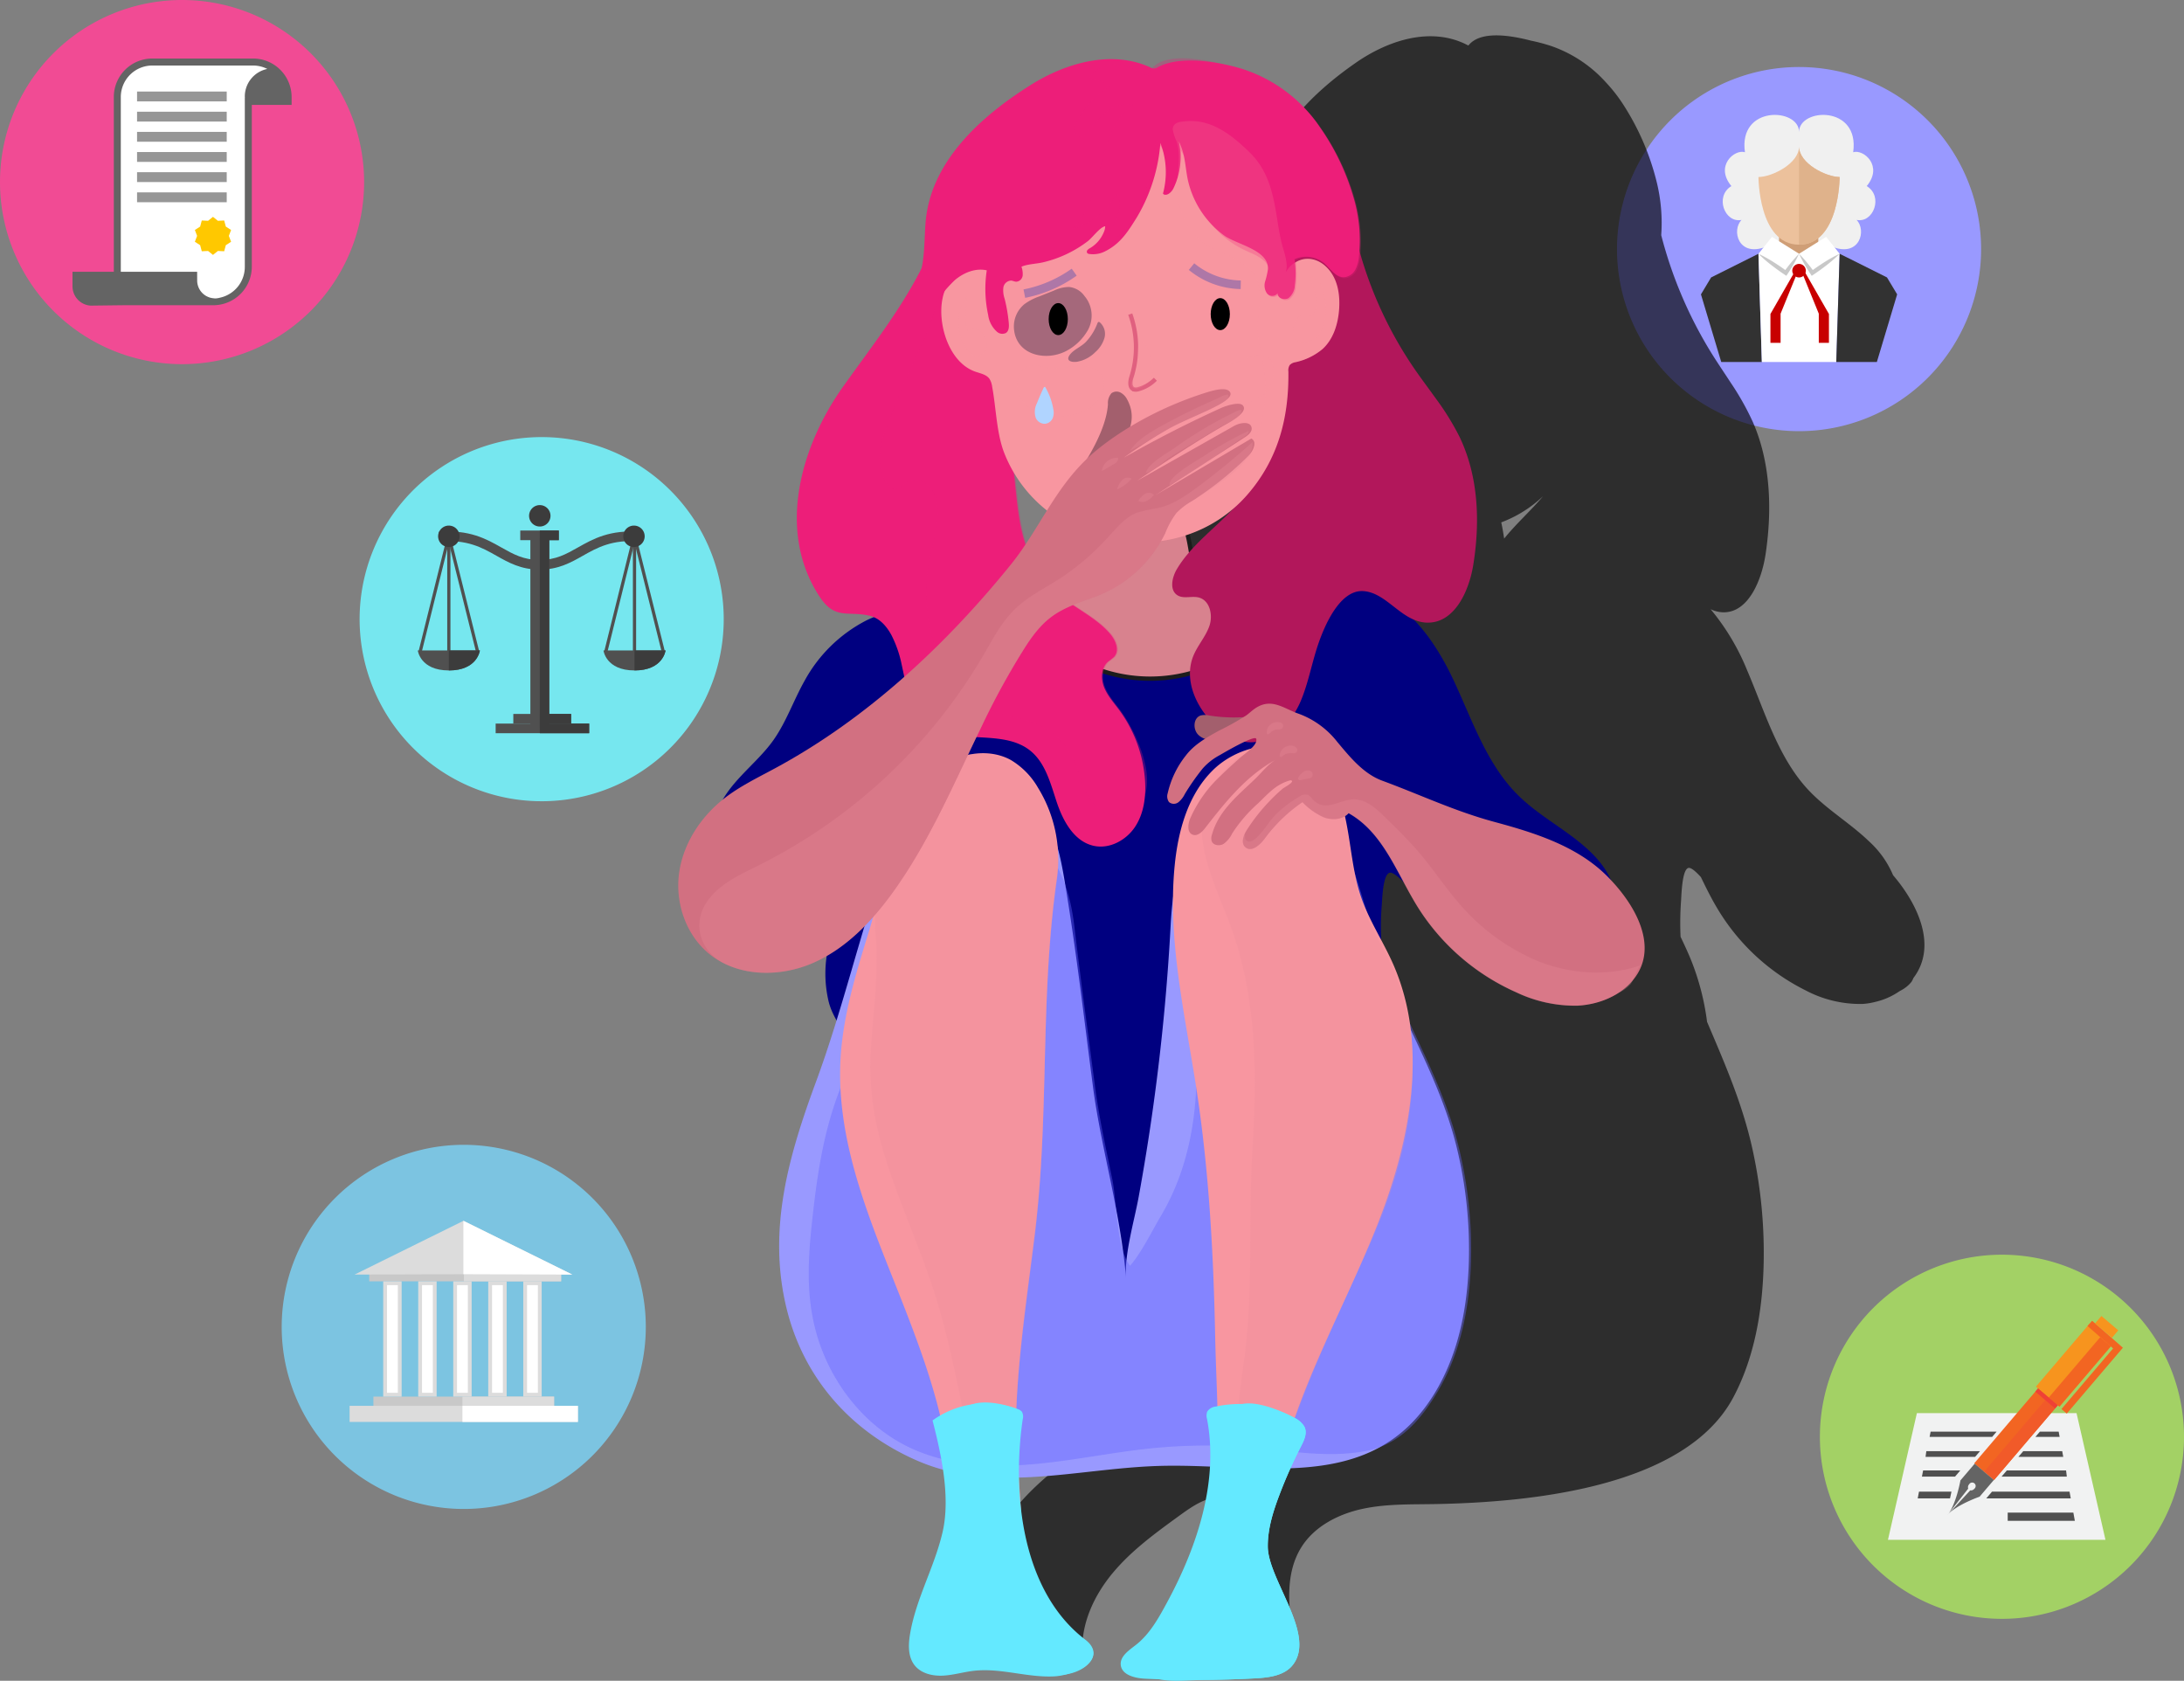 <svg xmlns="http://www.w3.org/2000/svg" width="509.848" height="392.325" viewBox="0 0 509.848 392.325">
  <rect x="0" y="0" width="509.848" height="392.325" fill="#808080" stroke="none"/>
  <g id="Grupo_24182" data-name="Grupo 24182" transform="translate(-687.368 -14.799)">
    <g id="Grupo_24142" data-name="Grupo 24142" transform="translate(139)">
      <path id="Trazado_59310" data-name="Trazado 59310" d="M633.368,57.3a42.5,42.5,0,1,1-42.5-42.5A42.5,42.5,0,0,1,633.368,57.3Z" fill="#f14b94"/>
      <path id="Trazado_59311" data-name="Trazado 59311" d="M607.456,28.459H583.92a8.995,8.995,0,0,0-8.984,8.985V78.231h-9.642v3.427a4.521,4.521,0,0,0,4.192,4.48l.016,0,7.563-.092h21.1a9,9,0,0,0,8.987-8.985V39.282h9.292V37.444A9,9,0,0,0,607.456,28.459Z" fill="#646464"/>
      <path id="Trazado_59312" data-name="Trazado 59312" d="M605.518,37.318c0,.111.015.219.02.332h-.02V77.063a7.356,7.356,0,0,1-5.883,7.24,4.152,4.152,0,0,1-1.057.152,3.77,3.77,0,0,1-.4-.041h-.015l0,0a4.165,4.165,0,0,1-3.766-4.139l-.009-2.041H576.569V37.444a7.36,7.36,0,0,1,7.351-7.351h23.536a7.294,7.294,0,0,1,3.31.8A6.563,6.563,0,0,0,605.518,37.318Z" fill="#fff"/>
      <g id="Grupo_24141" data-name="Grupo 24141">
        <rect id="Rectángulo_15553" data-name="Rectángulo 15553" width="20.933" height="2.298" transform="translate(580.363 36.168)" fill="#969696"/>
        <rect id="Rectángulo_15554" data-name="Rectángulo 15554" width="20.933" height="2.297" transform="translate(580.363 40.875)" fill="#969696"/>
        <rect id="Rectángulo_15555" data-name="Rectángulo 15555" width="20.933" height="2.297" transform="translate(580.363 45.583)" fill="#969696"/>
        <rect id="Rectángulo_15556" data-name="Rectángulo 15556" width="20.933" height="2.298" transform="translate(580.363 50.289)" fill="#969696"/>
        <rect id="Rectángulo_15557" data-name="Rectángulo 15557" width="20.933" height="2.299" transform="translate(580.363 54.995)" fill="#969696"/>
        <rect id="Rectángulo_15558" data-name="Rectángulo 15558" width="20.933" height="2.298" transform="translate(580.363 59.704)" fill="#969696"/>
      </g>
      <path id="Trazado_59313" data-name="Trazado 59313" d="M601.085,67.684l-.384-1.419-1.468.074-1.145-.924-1.145.924-1.468-.074-.383,1.419-1.232.8.523,1.375-.523,1.373,1.232.8.383,1.419,1.468-.072,1.145.922,1.145-.922,1.468.072.384-1.419,1.23-.8-.523-1.373.523-1.375Z" fill="#ffc800"/>
    </g>
    <g id="Grupo_24145" data-name="Grupo 24145" transform="translate(139)">
      <path id="Trazado_59314" data-name="Trazado 59314" d="M1010.851,72.941a42.5,42.5,0,1,1-42.5-42.5A42.5,42.5,0,0,1,1010.851,72.941Z" fill="#99f"/>
      <path id="Trazado_59315" data-name="Trazado 59315" d="M976.248,72.453c6.318,2.369,7.9-3.949,5.528-6.317,3.948.789,6.318-5.529,2.369-7.9,3.949-4.739-.79-8.687-3.159-7.9,1.58-11.056-12.635-10.365-12.635-4.738,0-5.627-14.215-6.318-12.635,4.738-2.369-.789-7.108,3.159-3.159,7.9-3.949,2.368-1.58,8.686,2.369,7.9-2.369,2.368-.79,8.686,5.528,6.317Z" fill="#f0f0f0"/>
      <path id="Trazado_59316" data-name="Trazado 59316" d="M958.875,74.032l.79,25.271h-9.477l-4.739-15.794,2.37-3.948Z" fill="#323232"/>
      <rect id="Rectángulo_15559" data-name="Rectángulo 15559" width="9.163" height="7.849" transform="translate(963.679 69.951)" fill="#cf9e76"/>
      <path id="Trazado_59317" data-name="Trazado 59317" d="M958.875,74.032l3.158-3.949,6.318,3.949,6.318-3.949,3.158,3.949L977.038,99.3H959.664Z" fill="#fff"/>
      <path id="Trazado_59318" data-name="Trazado 59318" d="M977.827,74.032,977.038,99.3h9.476l4.738-15.794-2.369-3.948Z" fill="#323232"/>
      <path id="Trazado_59319" data-name="Trazado 59319" d="M969.93,77.981a1.579,1.579,0,1,1-1.579-1.58A1.579,1.579,0,0,1,969.93,77.981Z" fill="#c80000"/>
      <path id="Trazado_59320" data-name="Trazado 59320" d="M964.04,94.828V88.016l3.916-9.606-.428-.527-5.857,10.2v6.746Z" fill="#c80000"/>
      <path id="Trazado_59321" data-name="Trazado 59321" d="M968.351,49.009c0,3.948-6.318,7.107-9.476,7.107,0,0,0,15.794,9.476,15.794s9.476-15.794,9.476-15.794C974.669,56.116,968.351,52.957,968.351,49.009Z" fill="#ecc19c"/>
      <path id="Trazado_59322" data-name="Trazado 59322" d="M972.958,94.828V88.016l-3.916-9.606.428-.527,5.857,10.2v6.746Z" fill="#c80000"/>
      <g id="Grupo_24143" data-name="Grupo 24143">
        <path id="Trazado_59323" data-name="Trazado 59323" d="M968.351,74.032a35.454,35.454,0,0,1-2.7,4.749l-.261.4-.414-.277q-1.62-1.084-3.16-2.282a31.135,31.135,0,0,1-2.946-2.588,30.847,30.847,0,0,1,3.437,1.887q1.653,1.037,3.224,2.192l-.675.121A35.379,35.379,0,0,1,968.351,74.032Z" fill="#c8c8c8"/>
      </g>
      <g id="Grupo_24144" data-name="Grupo 24144">
        <path id="Trazado_59324" data-name="Trazado 59324" d="M968.351,74.032a35.391,35.391,0,0,1,3.49,4.2l-.675-.121q1.572-1.152,3.224-2.192a30.847,30.847,0,0,1,3.437-1.887,31.136,31.136,0,0,1-2.946,2.588q-1.539,1.2-3.16,2.282l-.414.277-.261-.4A35.447,35.447,0,0,1,968.351,74.032Z" fill="#c8c8c8"/>
      </g>
      <path id="Trazado_59325" data-name="Trazado 59325" d="M977.827,56.116c-3.158,0-9.476-3.159-9.476-7.107v22.9C977.827,71.91,977.827,56.116,977.827,56.116Z" fill="#dfb28b"/>
    </g>
    <g id="Grupo_24146" data-name="Grupo 24146" transform="translate(139)">
      <path id="Trazado_59326" data-name="Trazado 59326" d="M717.319,159.631a42.5,42.5,0,1,1-42.191-42.806A42.5,42.5,0,0,1,717.319,159.631Z" fill="#76e7ef"/>
      <rect id="Rectángulo_15560" data-name="Rectángulo 15560" width="8.993" height="2.249" transform="translate(669.823 138.635)" fill="#505050"/>
      <rect id="Rectángulo_15561" data-name="Rectángulo 15561" width="4.403" height="44.405" transform="translate(672.182 140.414)" fill="#505050"/>
      <rect id="Rectángulo_15562" data-name="Rectángulo 15562" width="13.489" height="2.25" transform="translate(668.2 181.447)" fill="#505050"/>
      <path id="Trazado_59327" data-name="Trazado 59327" d="M674.32,147.754c-4.331,0-7.232-1.638-10.038-3.222-3.366-1.9-6.843-3.866-13.291-3.34l-.183-2.241c7.129-.584,11.087,1.653,14.579,3.624,2.786,1.572,5.193,2.929,8.933,2.929Z" fill="#505050"/>
      <path id="Trazado_59328" data-name="Trazado 59328" d="M674.382,147.754V145.5c3.741,0,6.147-1.357,8.934-2.929,3.492-1.971,7.452-4.205,14.579-3.624l-.183,2.241c-6.448-.529-9.924,1.439-13.29,3.34C681.615,146.116,678.714,147.754,674.382,147.754Z" fill="#505050"/>
      <rect id="Rectángulo_15563" data-name="Rectángulo 15563" width="21.828" height="2.248" transform="translate(664.077 183.697)" fill="#505050"/>
      <path id="Trazado_59329" data-name="Trazado 59329" d="M676.881,135.2a2.5,2.5,0,1,1-2.5-2.5A2.5,2.5,0,0,1,676.881,135.2Z" fill="#3c3c3c"/>
      <rect id="Rectángulo_15564" data-name="Rectángulo 15564" width="27.64" height="0.75" transform="translate(646.113 166.715) rotate(-76.058)" fill="#505050"/>
      <rect id="Rectángulo_15565" data-name="Rectángulo 15565" width="0.751" height="27.64" transform="matrix(0.97, -0.242, 0.242, 0.97, 652.784, 140.074)" fill="#505050"/>
      <rect id="Rectángulo_15566" data-name="Rectángulo 15566" width="0.75" height="27.382" transform="translate(652.773 139.983)" fill="#505050"/>
      <rect id="Rectángulo_15567" data-name="Rectángulo 15567" width="27.64" height="0.751" transform="translate(689.46 166.716) rotate(-76.077)" fill="#505050"/>
      <rect id="Rectángulo_15568" data-name="Rectángulo 15568" width="0.751" height="27.64" transform="matrix(0.97, -0.242, 0.242, 0.97, 696.127, 140.074)" fill="#505050"/>
      <path id="Trazado_59330" data-name="Trazado 59330" d="M653.148,166.621H645.9s.541,4.671,7.245,4.671,7.246-4.671,7.246-4.671Z" fill="#505050"/>
      <rect id="Rectángulo_15569" data-name="Rectángulo 15569" width="0.75" height="27.382" transform="translate(696.117 139.983)" fill="#505050"/>
      <path id="Trazado_59331" data-name="Trazado 59331" d="M655.646,139.983a2.5,2.5,0,1,1-2.5-2.5A2.5,2.5,0,0,1,655.646,139.983Z" fill="#3c3c3c"/>
      <path id="Trazado_59332" data-name="Trazado 59332" d="M698.865,139.983a2.5,2.5,0,1,1-2.5-2.5A2.5,2.5,0,0,1,698.865,139.983Z" fill="#3c3c3c"/>
      <path id="Trazado_59333" data-name="Trazado 59333" d="M696.491,166.621h-7.244s.541,4.671,7.244,4.671,7.246-4.671,7.246-4.671Z" fill="#505050"/>
      <path id="Trazado_59334" data-name="Trazado 59334" d="M660.394,166.621h-7.246v4.671C659.852,171.292,660.394,166.621,660.394,166.621Z" fill="#3c3c3c"/>
      <rect id="Rectángulo_15570" data-name="Rectángulo 15570" width="2.202" height="44.405" transform="translate(674.383 140.414)" fill="#3c3c3c"/>
      <path id="Trazado_59335" data-name="Trazado 59335" d="M703.736,166.621h-7.245v4.671C703.194,171.292,703.736,166.621,703.736,166.621Z" fill="#3c3c3c"/>
      <rect id="Rectángulo_15571" data-name="Rectángulo 15571" width="7.307" height="2.25" transform="translate(674.383 181.447)" fill="#3c3c3c"/>
      <rect id="Rectángulo_15572" data-name="Rectángulo 15572" width="11.523" height="2.248" transform="translate(674.383 183.697)" fill="#3c3c3c"/>
      <rect id="Rectángulo_15573" data-name="Rectángulo 15573" width="4.434" height="2.249" transform="translate(674.383 138.635)" fill="#3c3c3c"/>
    </g>
    <g id="Grupo_24150" data-name="Grupo 24150" transform="translate(139)">
      <path id="Trazado_59337" data-name="Trazado 59337" d="M1058.216,350.17a42.5,42.5,0,1,1-42.5-42.5A42.5,42.5,0,0,1,1058.216,350.17Z" fill="#a3d165"/>
      <g id="Grupo_24149" data-name="Grupo 24149">
        <path id="Trazado_59338" data-name="Trazado 59338" d="M1039.881,374.217H989.107l6.754-29.57h37.267Z" fill="#f1f2f2"/>
        <path id="Trazado_59339" data-name="Trazado 59339" d="M991.156,372.582h46.677l-6.008-26.3H997.163Z" fill="#f1f2f2"/>
        <rect id="Rectángulo_15584" data-name="Rectángulo 15584" width="23.258" height="6.056" transform="translate(1009.229 356.386) rotate(-49.568)" fill="#f26522"/>
        <path id="Trazado_59340" data-name="Trazado 59340" d="M1010.5,364.157l3.325-3.9-2.238-1.9h0l-2.236-1.907-3.324,3.9s-1.009,5.715-3.04,8.1l4.85-6.176a1,1,0,0,1,.215-1,.814.814,0,1,1,1.213,1.035,1.007,1.007,0,0,1-.95.37l-5.328,5.77h0C1005.02,366.061,1010.5,364.157,1010.5,364.157Z" fill="#646464"/>
        <rect id="Rectángulo_15585" data-name="Rectángulo 15585" width="19.396" height="7.214" transform="translate(1023.648 338.464) rotate(-49.572)" fill="#f7941e"/>
        <path id="Trazado_59341" data-name="Trazado 59341" d="M1005.99,358.035h-8.678l-.278,1.441h7.727Z" fill="#505050"/>
        <path id="Trazado_59342" data-name="Trazado 59342" d="M1004.768,362.974h-.005l0,.021A.068.068,0,0,1,1004.768,362.974Z" fill="#505050"/>
        <path id="Trazado_59343" data-name="Trazado 59343" d="M1003.932,362.974h-7.579l-.3,1.579h7.539C1003.727,364.012,1003.838,363.477,1003.932,362.974Z" fill="#505050"/>
        <path id="Trazado_59344" data-name="Trazado 59344" d="M1013.4,362.974l-1.346,1.579h19.725l-.282-1.579Z" fill="#505050"/>
        <path id="Trazado_59345" data-name="Trazado 59345" d="M1016.852,358.035l-1.229,1.441h15.239l-.172-1.441Z" fill="#505050"/>
        <path id="Trazado_59346" data-name="Trazado 59346" d="M999.067,348.969l-.238,1.225h14.6l1.044-1.225Z" fill="#505050"/>
        <path id="Trazado_59347" data-name="Trazado 59347" d="M1029.18,350.193l-.223-1.225h-4.381l-1.044,1.225Z" fill="#505050"/>
        <path id="Trazado_59348" data-name="Trazado 59348" d="M998.059,353.529l-.177,1.334h11.57l1.138-1.334Z" fill="#505050"/>
        <path id="Trazado_59349" data-name="Trazado 59349" d="M1030.027,354.863l-.242-1.334h-9.093l-1.138,1.334Z" fill="#505050"/>
        <path id="Trazado_59350" data-name="Trazado 59350" d="M1032.733,369.785h-15.672v-1.906h15.326Z" fill="#505050"/>
        <path id="Trazado_59351" data-name="Trazado 59351" d="M1030.85,344.761l-1.243-1.059,12.056-14.151-5.975-5.236,1.077-1.229,7.186,6.3Z" fill="#f26522"/>
        <rect id="Rectángulo_15586" data-name="Rectángulo 15586" width="2.3" height="5.179" transform="translate(1037.443 323.721) rotate(-49.565)" fill="#f7941e"/>
        <rect id="Rectángulo_15587" data-name="Rectángulo 15587" width="22.871" height="3.029" transform="translate(1011.613 358.253) rotate(-49.565)" fill="#f15a29"/>
        <rect id="Rectángulo_15588" data-name="Rectángulo 15588" width="18.5" height="3.281" transform="matrix(0.649, -0.761, 0.761, 0.649, 1026.641, 341.014)" fill="#f26522"/>
        <path id="Trazado_59352" data-name="Trazado 59352" d="M1023.5,339.632l.64-.749,4.608,3.926-.638.751Z" fill="#ef4136"/>
      </g>
    </g>
    <g id="Grupo_24159" data-name="Grupo 24159" transform="translate(139)">
      <path id="Trazado_59353" data-name="Trazado 59353" d="M699.129,324.521a42.5,42.5,0,1,1-42.5-42.5A42.5,42.5,0,0,1,699.129,324.521Z" fill="#7cc4e1"/>
      <g id="Grupo_24158" data-name="Grupo 24158">
        <rect id="Rectángulo_15589" data-name="Rectángulo 15589" width="44.801" height="2.113" transform="translate(634.562 311.776)" fill="#c8c8c8"/>
        <rect id="Rectángulo_15590" data-name="Rectángulo 15590" width="22.706" height="2.113" transform="translate(656.656 311.776)" fill="#dcdcdc"/>
        <rect id="Rectángulo_15591" data-name="Rectángulo 15591" width="42.188" height="2.56" transform="translate(635.536 340.794)" fill="#c8c8c8"/>
        <rect id="Rectángulo_15592" data-name="Rectángulo 15592" width="53.295" height="3.762" transform="translate(629.982 342.944)" fill="#dcdcdc"/>
        <g id="Grupo_24151" data-name="Grupo 24151">
          <rect id="Rectángulo_15593" data-name="Rectángulo 15593" width="4.3" height="26.905" transform="translate(637.827 313.889)" fill="#dcdcdc"/>
          <rect id="Rectángulo_15594" data-name="Rectángulo 15594" width="4.3" height="26.905" transform="translate(646 313.889)" fill="#dcdcdc"/>
          <rect id="Rectángulo_15595" data-name="Rectángulo 15595" width="4.3" height="26.905" transform="translate(654.174 313.889)" fill="#dcdcdc"/>
          <rect id="Rectángulo_15596" data-name="Rectángulo 15596" width="4.301" height="26.905" transform="translate(662.347 313.889)" fill="#dcdcdc"/>
          <rect id="Rectángulo_15597" data-name="Rectángulo 15597" width="4.3" height="26.905" transform="translate(670.521 313.889)" fill="#dcdcdc"/>
        </g>
        <path id="Trazado_59354" data-name="Trazado 59354" d="M681.976,312.313l-25.4-12.54h-.036l-25.4,12.54,25.419-.089Z" fill="#dcdcdc"/>
        <rect id="Rectángulo_15598" data-name="Rectángulo 15598" width="21.4" height="2.56" transform="translate(656.323 340.794)" fill="#dcdcdc"/>
        <rect id="Rectángulo_15599" data-name="Rectángulo 15599" width="26.954" height="3.762" transform="translate(656.323 342.944)" fill="#fff"/>
        <path id="Trazado_59355" data-name="Trazado 59355" d="M656.555,312.223l25.421.089-25.4-12.54h-.036v12.451Z" fill="#fff"/>
        <g id="Grupo_24157" data-name="Grupo 24157">
          <g id="Grupo_24152" data-name="Grupo 24152">
            <rect id="Rectángulo_15600" data-name="Rectángulo 15600" width="2.525" height="25.13" transform="translate(638.714 314.776)" fill="#fff"/>
          </g>
          <g id="Grupo_24153" data-name="Grupo 24153">
            <rect id="Rectángulo_15601" data-name="Rectángulo 15601" width="2.525" height="25.13" transform="translate(646.888 314.776)" fill="#fff"/>
          </g>
          <g id="Grupo_24154" data-name="Grupo 24154">
            <rect id="Rectángulo_15602" data-name="Rectángulo 15602" width="2.525" height="25.13" transform="translate(655.06 314.776)" fill="#fff"/>
          </g>
          <g id="Grupo_24155" data-name="Grupo 24155">
            <rect id="Rectángulo_15603" data-name="Rectángulo 15603" width="2.526" height="25.13" transform="translate(663.233 314.776)" fill="#fff"/>
          </g>
          <g id="Grupo_24156" data-name="Grupo 24156">
            <rect id="Rectángulo_15604" data-name="Rectángulo 15604" width="2.525" height="25.13" transform="translate(671.408 314.776)" fill="#fff"/>
          </g>
        </g>
      </g>
    </g>
    <g id="Grupo_24179" data-name="Grupo 24179" transform="translate(139)">
      <path id="Trazado_59362" data-name="Trazado 59362" d="M990.3,219.09a22.459,22.459,0,0,0-5.608-7.9c-4.568-4.4-10.087-7.554-14.4-12.252-6.889-7.514-9.955-18.085-14.075-27.713a54.03,54.03,0,0,0-8.516-14.232,7.126,7.126,0,0,0,2.961.73c5.838.1,8.976-7.43,9.9-13.716,1.522-10.307,1.14-21.245-2.98-30.668a63.587,63.587,0,0,0-5.156-9.175c-1.486-2.285-3.026-4.537-4.468-6.85A99.7,99.7,0,0,1,936.176,69.7a40.061,40.061,0,0,0-.994-12.162,59.523,59.523,0,0,0-7.562-17.847,36.665,36.665,0,0,0-4.359-5.668,30.716,30.716,0,0,0-12.646-8.439,41.357,41.357,0,0,0-4.843-1.294c-5.11-1.336-11.894-2.326-14.608,1.131-.1-.039-.2-.088-.294-.137-8.462-4.361-18.45-1.062-25.929,4.122-10.584,7.337-21.63,18.112-22.744,32.719-.271,3.551-.174,7.447-.864,11.042-4.633,10.064-10.79,18.66-16.957,28.22-9.127,14.147-14.471,34.4-5.1,50.122,3.347,5.615,6.063,3.365,10.781,4.557a5.066,5.066,0,0,1,.95.356c-.595.26-1.194.544-1.809.884a33.5,33.5,0,0,0-13.116,14.211c-2.386,4.654-3.955,9.806-6.742,14.187-3.2,5.022-8.2,8.922-10.975,14.245a28.542,28.542,0,0,0-9.482,17.79c-.821,7.184,1.672,14.9,6.908,19.35a16.875,16.875,0,0,0,2.719,1.873c.063.037.121.079.185.115.214.117.433.219.651.327.069.034.136.071.205.1a20.418,20.418,0,0,0,14.127.977l.2-.055q.558-.156,1.106-.338c.112-.037.224-.073.335-.112.331-.115.658-.239.983-.368.117-.047.235-.09.351-.138.426-.178.849-.364,1.262-.565a29.387,29.387,0,0,0,2.908-1.631,31.813,31.813,0,0,0,.364,10.613,18.884,18.884,0,0,0,1.767,4.755c-1.38,4.931-2.832,9.828-4.444,14.651-2.978,8.908-5.184,18.072-7.907,26.984-2.657,8.7-5.323,18.347-1.512,27.14,2.278,5.257,6.818,10.118,5.972,15.784-.539,3.607-3.2,6.5-5.909,8.94-5.277,4.76-11.194,8.761-16.562,13.416s-10.285,10.134-12.761,16.8-2.138,14.685,2.246,20.277,13.233,7.678,18.954,3.463c-.184-6.71,2.925-13.175,7.248-18.309s9.81-9.133,15.239-13.079c2.508-1.822,5.114-3.69,8.145-4.339s6.626.256,8.192,2.933c2.529,4.323-1.411,9.409-4.731,13.16A78.637,78.637,0,0,0,827.51,390.6c-1.68,2.663-3.222,6.053-1.722,8.822,1.673,3.09,5.931,3.345,9.442,3.2l10.692-.436c1.641-.067,3.584-.315,4.345-1.77a4.8,4.8,0,0,0,.127-3.05c-1.281-7.264-2.125-15.3,1.841-21.519,3.1-4.865,8.682-7.683,14.327-8.877s11.477-.983,17.246-1.1c21.643-.429,57.938-3.784,69.189-24.884,4.9-9.193,6.781-19.987,7.074-30.617a112.65,112.65,0,0,0-2.649-27.581c-2.342-10.5-6.48-19.914-10.545-29.467a58.728,58.728,0,0,0-3.667-14.252c-.765-1.9-1.636-3.756-2.519-5.6a70.634,70.634,0,0,1,.1-8.178c.111-1.431.22-7.443,1.7-7.891.619-.188,1.77.84,2.946,2.131,1.175,2.418,2.363,4.838,3.715,7.109a49.875,49.875,0,0,0,20.72,19.327,27.227,27.227,0,0,0,13.226,3.174,15.531,15.531,0,0,0,3.014-.473,16.355,16.355,0,0,0,5.609-2.449c.1-.063.21-.12.315-.185a7.923,7.923,0,0,0,2.542-2.026,5.028,5.028,0,0,0,.482-.952c.027-.035.059-.065.085-.1C1000.567,235.643,996.24,226.039,990.3,219.09ZM899.51,140.517c-.2-1.278-.406-2.568-.681-3.783a29.135,29.135,0,0,0,9.77-6.115C905.7,134.051,902.313,137.039,899.51,140.517Zm-31.08-9.565c-1.49,2.621-2.931,5.273-4.495,7.867-1.467-5.113-1.823-10.675-2.389-16.414A31.913,31.913,0,0,0,868.43,130.952Z" opacity="0.65" style="mix-blend-mode: multiply;isolation: isolate"/>
      <path id="Trazado_59363" data-name="Trazado 59363" d="M747.4,261.565a6.713,6.713,0,0,0-.28-1.83c-1.212-3.922-4.4-7.084-5.366-11.4a28.145,28.145,0,0,1-.285-11.1,1.693,1.693,0,0,0-.008-.947c-.273-.652-1.181-.684-1.892-.615-4.706.456-9.6.556-14-1.16-4.966-1.938-6.926-4.144-9.347-8.845-3.062-5.944-2.587-14.817-.562-21.032,2.272-6.976,9.184-11.268,13.3-17.134,3.01-4.285,4.7-9.325,7.281-13.877a34.3,34.3,0,0,1,14.166-13.9c7.978-4,14.23-2.067,22.328-1.17,9.177,1.018,19.965-1.609,28.616-4.4a61.882,61.882,0,0,1,22.017-3.08c7.769.352,15.19,2.4,23.1,1.762,6.542-.53,13.175-2.19,19.576-.757,10.263,2.3,17.094,11.843,21.545,21.261s7.761,19.76,15.2,27.11c4.653,4.6,10.614,7.683,15.547,11.985,11.048,9.636,8.052,18.509-.956,28.014a13.6,13.6,0,0,1-6.437,4.05c-5.835,1.438-11.517-2.5-16.112-6.328q-7.757-6.47-15.072-13.431c-1.065-1.013-5.494-6.636-7-6.221-1.594.438-1.712,6.319-1.831,7.719-1.054,12.368,2.688,24.7.855,37.052-1.611,10.86-7.464,20.648-14.026,29.506-8.244,11.128-18.1,21.53-30.638,27.605-5.587,2.708-11.783,4.524-17.987,4.04a39.82,39.82,0,0,1-10.086-2.4,91.21,91.21,0,0,1-47.558-38.852,34.815,34.815,0,0,1-4.874-12.234C746.134,267.827,747.471,264.486,747.4,261.565Z" fill="navy"/>
      <g id="Grupo_24168" data-name="Grupo 24168">
        <path id="Trazado_59364" data-name="Trazado 59364" d="M792.271,159.495q-.035.116-.06.234c-.674,3.1,3.279,6.443,5.6,7.968a35.649,35.649,0,0,0,38.49-.253c2.672-1.807,5.324-4.651,4.634-7.776-1.435-6.491-10.261-4.114-12.9-9.332-2.159-4.273-1.3-14.631-6.262-16.669a10.94,10.94,0,0,0-5.543-.325q-3.045.393-6.041,1.075a3.613,3.613,0,0,0-1.779.775,3.858,3.858,0,0,0-.729,2.862c.01,5.584-1.662,11.617-6.223,14.917C798.98,154.764,793.241,156.145,792.271,159.495Z" fill="#d8828e" stroke="#1c1c1b" stroke-miterlimit="10" stroke-width="1"/>
        <path id="Trazado_59365" data-name="Trazado 59365" d="M756.477,163.055c-1.19-2.191-2.844-4.015-5.144-4.541-5.094-1.166-8.028,1.035-11.642-4.457-10.121-15.38-4.349-35.192,5.508-49.031,8.894-12.487,17.77-23.292,22.73-38.08,1.731-5.162,3.04-10.476,5.234-15.463s5.4-9.729,10.05-12.636a3.335,3.335,0,0,1,2.492-.679c1.367.351,1.792,2.052,1.815,3.448.1,5.97-2.915,12.019-3.838,17.964q-1.567,10.1-2.179,20.316a162.418,162.418,0,0,0,.941,29.221c.55,4.535,1.721,9.033,2.3,13.517,1.533,11.835.988,23.117,11.377,31.42,3.745,2.993,8.3,5.062,11.4,8.7,1.3,1.522,2.262,3.9.912,5.381a13.42,13.42,0,0,1-1.331,1.054c-1.644,1.39-1.792,3.93-1.027,5.929s2.246,3.632,3.526,5.356a31.256,31.256,0,0,1,6.076,16.625c.225,3.7-.272,7.579-2.32,10.685s-5.9,5.229-9.574,4.466c-4.605-.958-7.222-5.735-8.7-10.149s-2.653-9.331-6.356-12.2c-6.586-5.1-17.38-.916-23.888-6.117-4.048-3.235-4.879-8.873-5.988-13.9A26.824,26.824,0,0,0,756.477,163.055Z" fill="#ed1e79"/>
        <path id="Trazado_59366" data-name="Trazado 59366" d="M765.409,161.118a40.279,40.279,0,0,1-.7-11.014c.385-5.593,2.782-11.513,2.485-17.027a7.059,7.059,0,0,0-2.246-5.061,4.431,4.431,0,0,0-5.307-.4c-.773.575-1.462,1.518-2.424,1.414a2.163,2.163,0,0,1-1.275-.779c-2.837-3.038-2.621-7.816-1.3-11.739,1.741-5.179,4.011-10.272,6.189-15.262,1.69-3.873,3.6-7.662,4.962-11.659,2.081-6.115,2.887-12.725,6.115-18.333,1.3-2.266,3.27-4.483,5.893-4.776,6.793-.757,4.154,9.984,3.949,13.422a162.418,162.418,0,0,0,.941,29.221c.55,4.535,1.721,9.033,2.3,13.517,1.533,11.835.988,23.117,11.377,31.42,3.745,2.993,8.3,5.062,11.4,8.7,1.3,1.522,2.262,3.9.912,5.381a13.42,13.42,0,0,1-1.331,1.054c-1.644,1.389-1.792,3.93-1.027,5.929s2.246,3.632,3.526,5.356c3.606,4.857,9.356,16.881,4.342,22.474a6.812,6.812,0,0,1-7.435,1.7c-4.285-1.75-5.727-7.221-7.175-11.1a16.955,16.955,0,0,0-9.618-9.938c-2.5-.966-5.206-1.316-7.758-2.147a24.941,24.941,0,0,1-14.118-12.6A31.507,31.507,0,0,1,765.409,161.118Z" fill="#ed1e79" opacity="0.28" style="mix-blend-mode: multiply;isolation: isolate"/>
        <path id="Trazado_59367" data-name="Trazado 59367" d="M883.5,107.743a60.971,60.971,0,0,1,5.568,8.975c4.449,9.218,4.862,19.917,3.218,30-1,6.149-4.391,13.514-10.7,13.417-5.989-.091-9.367-6.966-14.915-7.358-5.509-.39-9.088,8.035-10.591,12.449-1.494,4.388-2.271,9.011-4.089,13.278-2.2,5.173-6.979,10.152-12.623,9.5a13,13,0,0,1-6.83-3.443c-4.742-4.136-7.946-10.891-5.581-16.686,1-2.448,2.886-4.485,3.745-6.984s.115-5.934-2.466-6.617c-1.608-.426-3.474.351-4.913-.476-2-1.153-1.393-4.18-.218-6.156,3.524-5.921,9.546-9.92,14.065-15.141,7.035-8.127,10.172-19.047,10.309-29.739s-2.511-21.239-5.945-31.38c-2.429-7.173-11.285-28-.146-32.746,2.6-1.109,5.663-.236,8.108,1.185,5.444,3.166,9.005,8.794,11.194,14.648s3.2,12.061,4.82,18.092a92.856,92.856,0,0,0,13.16,28.482C880.234,103.305,881.9,105.508,883.5,107.743Z" fill="#b2175b"/>
        <path id="Trazado_59368" data-name="Trazado 59368" d="M814.683,41.94A38.618,38.618,0,0,0,790.357,54.1a35.561,35.561,0,0,0-8.814,25.008c-.055-1.768-6.691-2.011-7.829-1.525a9.545,9.545,0,0,0-5.3,6.825c-1.251,5.841,1.377,14.912,7.588,17.126,1.2.428,2.613.658,3.351,1.688a4.524,4.524,0,0,1,.629,1.83c.935,4.974,1.014,10.953,2.877,15.62,9.087,22.773,40.71,28.062,56.762,9.532,7.153-8.256,9.666-17.933,9.515-28.7a2.3,2.3,0,0,1,.319-1.5,2.407,2.407,0,0,1,1.352-.664,14.576,14.576,0,0,0,6.336-3.092c2.524-2.32,3.586-5.833,3.836-9.23.235-3.206-.236-6.639-2.278-9.142-3.129-3.834-7.9-3.475-10.159.658.985-1.806-.415-5.32-.848-7.092-.624-2.557-.942-5.168-1.4-7.757-.911-5.149-2.362-10.151-6.27-13.9C833.2,43.245,823.845,40.94,814.683,41.94Z" fill="#f896a0"/>
        <path id="Trazado_59369" data-name="Trazado 59369" d="M864.625,61.889a55.456,55.456,0,0,0-8.167-17.459,34.661,34.661,0,0,0-18.119-13.555c-5.4-1.645-14.341-3.194-19.587-.443a2.092,2.092,0,0,1-1.113.356,1.9,1.9,0,0,1-.625-.207c-9.139-4.266-19.926-1.039-28,4.033-11.432,7.177-23.362,17.717-24.565,32.006-.389,4.625-.073,9.851-2,14.181-.642,1.44-1.523,2.838-1.613,4.409s1.037,3.364,2.626,3.268c1.182-.072,2.04-1.1,2.721-2.06a32.674,32.674,0,0,1,5.078-6.224c2.048-1.745,4.83-2.891,7.466-2.293a28.558,28.558,0,0,0,.325,10.409,6.345,6.345,0,0,0,2.08,3.95,1.894,1.894,0,0,0,2.061.264c.713-.461.746-1.465.672-2.3a36.1,36.1,0,0,0-.966-5.683,6.007,6.007,0,0,1-.3-2.627,1.9,1.9,0,0,1,1.836-1.619c.4.037.775.25,1.179.262a1.631,1.631,0,0,0,1.495-1.476,5.02,5.02,0,0,0-.284-2.027c1.406-.622,3.419-.647,5-1.015a27.542,27.542,0,0,0,10.5-4.954c1.064-.816,2.825-3.269,4.042-3.48a3.67,3.67,0,0,1-.343,1.446,7.724,7.724,0,0,1-3.186,3.663,1.985,1.985,0,0,0-.618.469.567.567,0,0,0-.014.713.777.777,0,0,0,.421.181,6.224,6.224,0,0,0,3.953-.733c3.448-1.789,5.2-4.627,7.174-7.8a39.675,39.675,0,0,0,5.5-17.394,19.116,19.116,0,0,1,.606,11.836c.726.779,1.962-.234,2.429-1.186a16.6,16.6,0,0,0,1.253-11.013c1.525,3.007,1.439,5.557,2.092,8.858a21.965,21.965,0,0,0,8.4,13.042c2.937,2.215,10.589,3.392,10.329,7.959a18.5,18.5,0,0,1-.653,2.846,3.243,3.243,0,0,0,.432,2.789,1.591,1.591,0,0,0,2.5-.038c-.108,1.144,1.592,1.741,2.562,1.108a4.073,4.073,0,0,0,1.44-3.02,20.946,20.946,0,0,0-.084-6.011,6.58,6.58,0,0,1,6.9.884c1.5,1.268,2.7,3.354,4.673,3.3a3.282,3.282,0,0,0,2.617-1.737,8.034,8.034,0,0,0,.861-3.119A35.16,35.16,0,0,0,864.625,61.889Z" fill="#ed1e79"/>
        <path id="Trazado_59370" data-name="Trazado 59370" d="M864.872,62.133a55.456,55.456,0,0,0-8.167-17.459,34.66,34.66,0,0,0-18.12-13.555c-4.6-1.4-19.828-6-22.226,1.33-2.368-.787-4.413-2.477-7.089-2.641a7.065,7.065,0,0,0-6.621,3.218,12.012,12.012,0,0,1,4.785,1.885,22.82,22.82,0,0,0-7.5,8.016,3.994,3.994,0,0,0-.675,2.352,1.585,1.585,0,0,0,1.691,1.451,2.323,2.323,0,0,0,1.237-.95,27.434,27.434,0,0,1,4.5-4.863,7.621,7.621,0,0,1,6.247-1.641c-4.557,3.173-6.325,8.924-7.639,14.275s-2.682,11.11-6.836,14.781a16.831,16.831,0,0,0,10.57-8.4c1.225,1.689.732,4.043-.086,5.958s-1.935,3.831-1.815,5.906c7.606-5.256,10.167-15.165,11.032-24.294,3.315,3.135,2.7,8.433,1.824,12.884,3.38-1.768,4.074-7.036,4.075-10.383,1.993,2.835,2.23,6.478,3.225,9.786a21.975,21.975,0,0,0,11.526,13.337c1.69.8,3.54,1.419,4.845,2.747,2.745,2.793-1.247,5.311.736,7.657a1.59,1.59,0,0,0,2.5-.038c-.107,1.144,1.593,1.741,2.563,1.107a4.064,4.064,0,0,0,1.439-3.019,20.95,20.95,0,0,0-.083-6.011,6.58,6.58,0,0,1,6.9.884c1.5,1.268,2.7,3.354,4.673,3.3a3.278,3.278,0,0,0,2.617-1.736,8.034,8.034,0,0,0,.861-3.119A35.159,35.159,0,0,0,864.872,62.133Z" fill="#ed1e79" opacity="0.28" style="mix-blend-mode: multiply;isolation: isolate"/>
        <g id="Grupo_24164" data-name="Grupo 24164">
          <path id="Trazado_59371" data-name="Trazado 59371" d="M802.019,92.368a7.056,7.056,0,0,0-.5-8.5,5.008,5.008,0,0,0-3.569-2.081,8.227,8.227,0,0,0-3.526.831l-3.434,1.371a13.324,13.324,0,0,0-3.442,1.781,6.747,6.747,0,0,0-2.487,5.566c.36,6.3,7.3,7.855,12.057,5.472A12.377,12.377,0,0,0,802.019,92.368Z" fill="#42324f" opacity="0.45"/>
          <path id="Trazado_59372" data-name="Trazado 59372" d="M804.532,90.317c.064-.173.167-.379.351-.379a.423.423,0,0,1,.243.11,3.57,3.57,0,0,1,1.077,3.62,6.984,6.984,0,0,1-2.126,3.312,7.957,7.957,0,0,1-4.261,2.258c-1.549.2-2.815-.322-1.547-1.823.949-1.123,2.627-1.752,3.673-2.89A12.808,12.808,0,0,0,804.532,90.317Z" fill="#42324f" opacity="0.45"/>
          <g id="Grupo_24161" data-name="Grupo 24161">
            <path id="Trazado_59373" data-name="Trazado 59373" d="M797.65,89.283c0,2.062-1,3.734-2.238,3.734s-2.238-1.672-2.238-3.734,1-3.735,2.238-3.735S797.65,87.22,797.65,89.283Z"/>
            <path id="Trazado_59374" data-name="Trazado 59374" d="M835.475,88.122c0,2.062-1,3.734-2.238,3.734S831,90.184,831,88.122s1-3.735,2.238-3.735S835.475,86.059,835.475,88.122Z"/>
          </g>
          <path id="Trazado_59375" data-name="Trazado 59375" d="M812.218,88.122a23,23,0,0,1,.287,14.681c-.338,1.066-.484,2.623.673,2.9a2.047,2.047,0,0,0,1.006-.086,8.716,8.716,0,0,0,3.9-2.305" fill="none" stroke="#e0607f" stroke-miterlimit="10" stroke-width="1"/>
          <g id="Grupo_24162" data-name="Grupo 24162">
            <path id="Trazado_59376" data-name="Trazado 59376" d="M787.5,83.341a30,30,0,0,0,11.634-5.013" fill="none" stroke="#ae77a7" stroke-miterlimit="10" stroke-width="2"/>
            <path id="Trazado_59377" data-name="Trazado 59377" d="M826.526,77.03a18.662,18.662,0,0,0,11.488,4.243" fill="none" stroke="#ae77a7" stroke-miterlimit="10" stroke-width="2"/>
          </g>
          <g id="Grupo_24163" data-name="Grupo 24163">
            <path id="Trazado_59378" data-name="Trazado 59378" d="M800.2,100.224c1.871-.087,3.936.352,5.031,1.686,2.525,3.073-.767,7.5-3.986,8.948-4.135,1.861-10.873,1.443-13.812-2.019a6.486,6.486,0,0,1-1.16-6.519,3.512,3.512,0,0,1,.637-1.094,4.083,4.083,0,0,1,3.156-1.092c1.736.067,3.06.841,4.812.666C796.65,100.623,798.407,100.307,800.2,100.224Z" fill="#f896a0" opacity="0.22" style="mix-blend-mode: multiply;isolation: isolate"/>
            <path id="Trazado_59379" data-name="Trazado 59379" d="M838.939,98.641c1.259-.5,2.56-1.192,3.9-.96,4.533.783,2.921,7.2.533,9.273a9.7,9.7,0,0,1-3.39,1.8c-3.768,1.222-8.36.826-11.107-1.963a6.037,6.037,0,0,1-1.836-3.961,4.259,4.259,0,0,1,1.984-3.775c1.708-1,2.82-.042,4.41.368A9.734,9.734,0,0,0,838.939,98.641Z" fill="#f896a0" opacity="0.22" style="mix-blend-mode: multiply;isolation: isolate"/>
          </g>
          <path id="Trazado_59380" data-name="Trazado 59380" d="M792.051,105.2q-.866,1.837-1.61,3.716a4.416,4.416,0,0,0-.264,3.453,2.287,2.287,0,0,0,2.177,1.347,2.185,2.185,0,0,0,1.747-1.266,3.557,3.557,0,0,0,.175-2.067,15.38,15.38,0,0,0-1.94-5.3" fill="#b0d4ff"/>
        </g>
        <g id="Grupo_24167" data-name="Grupo 24167">
          <path id="Trazado_59381" data-name="Trazado 59381" d="M822.186,45.262a10.72,10.72,0,0,0,.755,2.3c1.491,3.932-.138,8.488.315,12.574.472,4.253,2.17,8.514,5.742,11.135,4.084,3,10.191,3.7,12.54,8.158,1.692,3.213.723,6.943.422,10.348-.337,3.815.909,6.936,1.452,10.637a31.475,31.475,0,0,1-2.8,18.718,25.485,25.485,0,0,1-14.072,12.578c-9.774,3.389-20.451-.043-30.8-.574-1.005-.051-2.256.072-2.635.992-.659,1.6,2.75,4.28,3.915,5a29.685,29.685,0,0,0,7.735,2.993,35.807,35.807,0,0,0,12.566,1.2,32.927,32.927,0,0,0,22.152-11.1c7.152-8.256,9.665-17.934,9.514-28.7a2.3,2.3,0,0,1,.319-1.5,2.413,2.413,0,0,1,1.352-.664A14.57,14.57,0,0,0,857,96.283c2.524-2.321,3.586-5.834,3.836-9.231.236-3.205-.236-6.639-2.278-9.141-3.128-3.834-7.9-3.475-10.159.658.985-1.807-.415-5.321-.847-7.093-.625-2.557-.943-5.167-1.4-7.757-.914-5.167-2.293-9.71-6.15-13.439-4.4-4.253-9.389-8.187-15.977-7.035a2.587,2.587,0,0,0-1.418.59A1.628,1.628,0,0,0,822.186,45.262Z" fill="#f896a0" opacity="0.19" style="mix-blend-mode: multiply;isolation: isolate"/>
          <g id="Grupo_24166" data-name="Grupo 24166">
            <path id="Trazado_59382" data-name="Trazado 59382" d="M814.826,105.1a6.572,6.572,0,0,1-.712.305,1.281,1.281,0,0,1-1.346-.219c-.572-.594-.138-1.551.227-2.287a9.86,9.86,0,0,0,1.023-4.318,12.516,12.516,0,0,1,.141-3.6.656.656,0,0,1,.256-.4.6.6,0,0,1,.513.014,2.8,2.8,0,0,1,1.324,1.513C817.8,99.368,818.344,103.337,814.826,105.1Z" fill="#f896a0" opacity="0.19" style="mix-blend-mode: multiply;isolation: isolate"/>
            <g id="Grupo_24165" data-name="Grupo 24165">
              <path id="Trazado_59383" data-name="Trazado 59383" d="M774.4,96.757a3.181,3.181,0,0,0,1.37,1.078,2.24,2.24,0,0,0,2.33-.73,3.219,3.219,0,0,0,.661-2.411,3.63,3.63,0,0,0-1.526-2.651,2.841,2.841,0,0,0-3.01-.1c-.926-2.814-.148-5.231-.111-8C771.133,87.366,771.6,93.37,774.4,96.757Z" fill="#f896a0" opacity="0.22" style="mix-blend-mode: multiply;isolation: isolate"/>
              <path id="Trazado_59384" data-name="Trazado 59384" d="M856.981,81.9a13.431,13.431,0,0,1,.109,9.461,5.832,5.832,0,0,1-3.327,3.23,2.926,2.926,0,0,1-2.2-.041c-1.391-.692-1.535-2.643-1.02-4.094.406-1.147,1.385-2.331,2.6-2.159a7.3,7.3,0,0,0,.882.17c.936.015,1.479-1.044,1.648-1.953.534-2.869-1.272-4.854-1.369-7.362A5.192,5.192,0,0,1,856.981,81.9Z" fill="#f896a0" opacity="0.19" style="mix-blend-mode: multiply;isolation: isolate"/>
            </g>
          </g>
        </g>
      </g>
      <g id="Grupo_24170" data-name="Grupo 24170">
        <path id="Trazado_59385" data-name="Trazado 59385" d="M868.336,353.685c-14.423,6.6-32.789,2.705-49.921,3.309-19.093.673-38.207,6.544-56.109-1.329-15.3-6.727-26.327-19.154-30.312-35.438-4.51-18.434.5-35.665,6.865-52.906,6.164-16.7,10.2-34.3,16.067-51.163,3.778-10.847,20.452-22.771,31.928-16.139,6.725,3.887,8.7,12.423,9.983,20.015,2.711,16.073,4.574,32.268,6.682,48.424,1.868,14.316,6.471,29.286,7.724,44.709-.446-5.491,1.918-13.377,2.927-18.895q1.925-10.51,3.4-21.094,2.954-21.16,4.09-42.518c.706-13.278,4.727-35.7,22.807-35.266,5.3.127,10,3.736,12.819,8.17,7.537,11.863,9.177,25.5,14.4,38.215,5.631,13.716,13.126,26.154,16.715,40.723a100.2,100.2,0,0,1,2.86,26.98c-.316,10.4-2.345,20.957-7.639,29.95C879.409,346.587,874.2,351,868.336,353.685Z" fill="#99f"/>
        <path id="Trazado_59386" data-name="Trazado 59386" d="M868.712,353.151q-.641.172-1.309.3c-8.868,1.747-18,0-27.006-.773a124.491,124.491,0,0,0-23.093.172c-9.534.959-18.937,3.018-28.49,3.782s-19.494.15-28.127-3.962c-9.453-4.5-16.658-13.024-20.408-22.7-3.99-10.3-3.418-20.307-2.231-31.005,1.229-11.08,2.822-21.468,7.2-31.862,4.42-10.488,7.3-21.69,10.64-32.6,1.684-5.5,3.426-11.117,6.864-15.752a25.852,25.852,0,0,1,10.806-8.42,18.489,18.489,0,0,1,12.234-1.041c9.38,2.812,12.364,13.192,13.374,21.683,1.484,12.489,3.212,24.988,4.84,37.471.951,7.285,2.555,14.464,4.035,21.656,1.108,5.389.855,15.848,4.124,20.156,2.687-3.046,5.031-7.956,7.2-11.614,9.541-16.052,9.685-35.965,6.46-54.3-1.264-7.186-3.007-14.354-2.993-21.648.023-12.31,7.821-27.653,22.122-27.31,5.3.127,10,3.736,12.819,8.17,7.536,11.863,9.177,25.5,14.4,38.215,5.631,13.716,13.126,26.154,16.715,40.723a100.2,100.2,0,0,1,2.86,26.98c-.316,10.4-2.346,20.957-7.64,29.95C880.447,345.641,875.84,351.235,868.712,353.151Z" fill="#66f" opacity="0.41" style="mix-blend-mode: multiply;isolation: isolate"/>
        <path id="Trazado_59387" data-name="Trazado 59387" d="M846.765,359.019c4.574-20.415,15.429-38.835,23.132-58.312s12.136-41.833,3.645-60.987c-2.328-5.25-5.569-10.1-7.431-15.534-2.057-5.994-2.345-12.425-3.709-18.61s-3.633-10.252-8.779-14.023c-6.556-4.8-16.488-2.609-22.221,3.131s-8,14.041-8.8,22.065c-1.755,17.618,2.485,35.2,5.144,52.7,2.882,18.975,3.91,38.167,4.3,57.334.236,11.5,1.142,23.027.176,34.516-1.025,12.184-5.3,19.253-11,29.628-1.458,2.654-3,5.4-5.494,7.148-1.252.875-2.727,1.484-3.728,2.632s-1.275,3.144-.04,4.04a3.943,3.943,0,0,0,1.923.559q10.192,1.116,20.462,1.249a32.889,32.889,0,0,0,9.049-.785c12.72-3.45,7.033-10.984,2.867-18.507-2.283-4.122-2.351-9.063-2.079-13.754C844.464,368.743,845.72,363.683,846.765,359.019Z" fill="#f896a0"/>
        <path id="Trazado_59388" data-name="Trazado 59388" d="M845.054,359.372c4.019-8.623,7.026-17.771,10.779-26.557,3.81-8.92,7.866-17.733,11.867-26.57,7.239-15.991,12.264-33.562,9.777-51.211a53.484,53.484,0,0,0-4.008-14.217c-2.327-5.25-5.568-10.1-7.43-15.533-2.057-5.995-2.345-12.426-3.709-18.61s-3.633-10.253-8.78-14.024c-13.985-10.248-26.419,5.9-24.359,19.05,1.1,7.04,4.431,13.516,6.806,20.243,5.764,16.324,5.822,33.888,4.757,50.945-1.008,16.16.266,32.067-1.832,48.351-1.239,9.618-3.037,19.566-.213,28.852.555,1.824,2.174,3.991,3.916,3.174a3.568,3.568,0,0,0,1.486-1.875Q844.584,360.382,845.054,359.372Z" fill="#e88d9a" opacity="0.28" style="mix-blend-mode: multiply;isolation: isolate"/>
        <path id="Trazado_59389" data-name="Trazado 59389" d="M786.812,374.415c.212-10.333-1.622-20.674-1.177-31.073.578-13.492,2.611-26.868,4.268-40.257,3.516-28.427,1.142-55.013,5.2-83.37a31.753,31.753,0,0,0-4.407-21.022,17.908,17.908,0,0,0-6.389-6.515c-4.367-2.379-9.962-1.906-14.323.484a24.041,24.041,0,0,0-9.713,10.926c-4.53,9.454-6.061,18.916-9.15,28.921-2.984,9.662-5.988,19.44-6.535,29.527-1.121,20.712,7.995,40.068,15.3,58.954,4.3,11.12,8.319,22.546,9.844,34.409,1.692,13.158-2.2,22.146-6.8,34.2-2.128,5.579-2.874,14.995,5.491,15.361,2.457.108,4.873-.578,7.32-.822,4.451-.445,8.9.572,13.342,1.08,3.427.392,13.385,1.078,14.1-3.885.32-2.229-1.971-3.854-3.852-5.125-7.063-4.773-12.841-12.178-12.543-20.707C786.795,375.142,786.8,374.778,786.812,374.415Z" fill="#f896a0"/>
        <path id="Trazado_59390" data-name="Trazado 59390" d="M783.5,364.921c3.215-.951,2.623-5.471,2.454-8.012a118.357,118.357,0,0,1-.314-12.925c.577-13.491,2.611-26.867,4.267-40.256,3.517-28.427,1.142-55.014,5.2-83.371a31.754,31.754,0,0,0-4.407-21.022,17.9,17.9,0,0,0-6.389-6.515,15.949,15.949,0,0,0-8.268-2.046,6.212,6.212,0,0,0-3.358.945,7.681,7.681,0,0,0-2.049,2.642l-15.1,26.827a20.46,20.46,0,0,0-2.8,6.755,24.684,24.684,0,0,0,.1,5.663c.68,8.677-.635,17.368-1.162,26.055-.618,10.2,1.085,18.829,4.342,28.419,3.369,9.924,7.687,19.511,10.81,29.521,4.057,13,6.109,26.523,9.228,39.777a14.814,14.814,0,0,0,1.971,5.212,5.353,5.353,0,0,0,4.776,2.472A4.28,4.28,0,0,0,783.5,364.921Z" fill="#e88d9a" opacity="0.28" style="mix-blend-mode: multiply;isolation: isolate"/>
        <g id="Grupo_24169" data-name="Grupo 24169">
          <path id="Trazado_59391" data-name="Trazado 59391" d="M852.834,347.742a5.493,5.493,0,0,0-2.315-2,26.709,26.709,0,0,0-18.3-2.632,2.751,2.751,0,0,0-2.029,1.183,2.871,2.871,0,0,0-.034,1.784c2.767,14.675-2.405,29.939-9.331,42.743-1.973,3.647-4.035,7.4-7.321,9.963-1.609,1.255-3.7,2.632-3.5,4.646.239,2.355,3.306,3.1,5.7,3.217a250.033,250.033,0,0,0,25.669-.088c3.191-.175,6.766-.6,8.752-3.076,5.636-7.02-5.712-19.924-5.794-27.639-.044-4.124,1.215-8.151,2.678-12.015a111,111,0,0,1,5.082-11.437c.693-1.349,1.431-2.894.9-4.312A2.679,2.679,0,0,0,852.834,347.742Z" fill="#64e9ff"/>
          <path id="Trazado_59392" data-name="Trazado 59392" d="M852.834,347.742a5.493,5.493,0,0,0-2.315-2c-3.2-1.751-12.9-6.028-15.011-.979a10.211,10.211,0,0,0-.343,4.79c.625,7.667.575,15.47-1.28,22.94s-5.627,14.628-11.533,19.641c-.4.337-.846.8-.683,1.291.134.4.612.569,1.032.656,2.474.513,5.038.177,7.563.3s5.245.843,6.729,2.864l-12.607.583c-3.162.146-6.86.6-8.438,3.307a3.738,3.738,0,0,0-.5,2.539,4.286,4.286,0,0,0,3.383,3.066c3.108.719,7.31.212,10.521.191q6.013-.041,12.021-.37c3.191-.175,6.766-.6,8.752-3.076,5.636-7.02-5.712-19.924-5.794-27.639-.044-4.124,1.215-8.151,2.678-12.015a111,111,0,0,1,5.082-11.437c.693-1.349,1.431-2.894.9-4.312A2.679,2.679,0,0,0,852.834,347.742Z" fill="#64e9ff" style="mix-blend-mode: multiply;isolation: isolate"/>
          <path id="Trazado_59393" data-name="Trazado 59393" d="M766.626,348.573c-.186-.753-.374-1.493-.561-2.215a21.064,21.064,0,0,1,19.583-2.693,2.191,2.191,0,0,1,1.017.633,2.317,2.317,0,0,1,.2,1.751c-2.544,17.406-.213,40.149,14.584,51.442,6.16,4.7-2.538,8.351-6.838,8.6-6.342.363-12.543-2.01-18.9-1.291-2.4.272-4.747.994-7.162,1.123s-5.055-.461-6.586-2.311c-1.738-2.1-1.56-5.132-1.079-7.8,1.471-8.154,5.684-15.373,7.533-23.421C770.109,365.038,768.482,356.1,766.626,348.573Z" fill="#64e9ff"/>
          <path id="Trazado_59394" data-name="Trazado 59394" d="M772.254,348.114a9.3,9.3,0,0,1-.031-1.121c.236-6.741,9.31-4.956,13.684-3.3a2.188,2.188,0,0,1,1.016.633,2.307,2.307,0,0,1,.2,1.751c-2.544,17.406-.212,40.149,14.585,51.442,4.174,3.186.87,6.7-3.1,7.812-4.575,1.284-8.552-.242-12.789-1.869a25.664,25.664,0,0,0-13.608-1.3,11.042,11.042,0,0,1-4.2.318c-1.382-.294-2.694-1.521-2.485-2.9.247-1.633,2.4-3.173,1.379-4.482-.449-.577-1.335-.674-1.8-1.242a2.34,2.34,0,0,1-.351-1.587,17.544,17.544,0,0,1,2.465-8.311c1.294-2.162,3.046-4.036,4.282-6.231a23.122,23.122,0,0,0,2.479-7.947,44.373,44.373,0,0,0-.807-17.252A28.773,28.773,0,0,1,772.254,348.114Z" fill="#64e9ff" style="mix-blend-mode: multiply;isolation: isolate"/>
        </g>
      </g>
      <g id="Grupo_24173" data-name="Grupo 24173">
        <path id="Trazado_59395" data-name="Trazado 59395" d="M841.1,181.978a37.137,37.137,0,0,1-10.4-.155,4.5,4.5,0,0,0-2-.028c-1.787.546-1.912,3.285-.558,4.56s3.432,1.4,5.3,1.228c3.121-.289,6.557-1.529,7.758-4.389" fill="#a35f6d"/>
        <path id="Trazado_59396" data-name="Trazado 59396" d="M929.63,243.519c-3.094,3.78-8.057,5.774-12.973,6.014a31.889,31.889,0,0,1-14.285-3.1,52.149,52.149,0,0,1-22.377-18.906c-5.326-8.1-8.292-18.138-16.787-22.921-1.391,1.517-3.826,1.7-5.768.984a15.732,15.732,0,0,1-5.018-3.554,36.241,36.241,0,0,0-8.8,8.483c-1.094,1.489-3.041,3.247-4.477,2.077-1.171-.954-.508-2.818.3-4.085a43.645,43.645,0,0,1,5.287-6.707,37.586,37.586,0,0,1,3.112-2.94c.323-.267,2.487-1.388,2.106-1.806-.145-.158-.4-.114-.609-.051-3.225.973-4.964,3.1-7.293,5.322a34.145,34.145,0,0,0-6.029,7.009,6.4,6.4,0,0,1-2.015,2.45c-.928.541-2.379.362-2.766-.632a2.52,2.52,0,0,1,.07-1.579c1.6-5.669,6.126-9.152,10.2-13.1,1.4-1.36,3.053-3.468,4.786-4.39-6.853,3.647-11.842,9.885-16.58,15.985-.723.931-1.8,1.973-2.908,1.564-1.318-.486-1.154-2.376-.641-3.67a30.008,30.008,0,0,1,7.074-10.008c1.465-1.455,3.007-2.83,4.54-4.214.995-.9,4.321-3.017,3.847-4.5-.322-1-7.935,3.479-8.491,3.809a14.148,14.148,0,0,0-4.005,3.133,54.264,54.264,0,0,0-4.192,5.993,5.652,5.652,0,0,1-1.467,1.873,1.753,1.753,0,0,1-2.211-.04,2.333,2.333,0,0,1-.306-2.017,21.9,21.9,0,0,1,4.228-8.819c1.946-2.594,4.887-4.245,7.739-5.82a60.129,60.129,0,0,0,6.4-3.58c.737-.537,1.387-1.186,2.149-1.687,3.79-2.494,6.658.153,10.063,1.307a20.306,20.306,0,0,1,9.01,6.567c3,3.581,6.1,7.437,10.507,9.064,9.159,3.38,16.876,7.112,26.309,9.655s19.179,5.658,26.071,12.509S935.777,236.009,929.63,243.519Z" fill="#d27081"/>
        <g id="Grupo_24172" data-name="Grupo 24172">
          <path id="Trazado_59397" data-name="Trazado 59397" d="M929.571,243.547a5.053,5.053,0,0,1-.554,1,8.491,8.491,0,0,1-2.745,1.982,21.586,21.586,0,0,1-9.653,3.039,31.9,31.9,0,0,1-14.285-3.1,52.152,52.152,0,0,1-22.377-18.907c-5.326-8.1-8.292-18.137-16.787-22.92-1.392,1.517-3.826,1.7-5.768.983a15.73,15.73,0,0,1-5.018-3.553,36.245,36.245,0,0,0-8.8,8.483c-1.093,1.489-3.039,3.246-4.476,2.077a2.592,2.592,0,0,1-.286-3.045c.318.253.181.462.2.839a1.018,1.018,0,0,0,1.169.8,2.638,2.638,0,0,0,1.368-.763c1.688-1.508,2.736-3.389,4.168-5.046a25.9,25.9,0,0,1,5.935-4.638,2.324,2.324,0,0,1,1.98-.476,3.054,3.054,0,0,1,1.039.94c3.032,3.414,6.294.155,9.744.138,2.827-.015,5.152,2.084,7.161,4.048,2.916,2.851,5.837,5.708,8.455,8.828,2.831,3.374,5.29,7.037,8.115,10.415a49.331,49.331,0,0,0,19.317,14.5c7.584,3,16.265,3.622,23.964.917C930.916,240.27,930.172,242.248,929.571,243.547Z" fill="#e88d9a" opacity="0.28" style="mix-blend-mode: multiply;isolation: isolate"/>
          <g id="Grupo_24171" data-name="Grupo 24171">
            <path id="Trazado_59398" data-name="Trazado 59398" d="M845.458,183.576c.688-.333,2.567-.434,2.447.767a.8.8,0,0,1-.527.663,2.338,2.338,0,0,1-.68.061,2.693,2.693,0,0,0-1.84.82c-.171.179-.426.4-.626.254a.417.417,0,0,1-.135-.291A2.38,2.38,0,0,1,845.458,183.576Z" fill="#e88d9a" opacity="0.28" style="mix-blend-mode: multiply;isolation: isolate"/>
            <path id="Trazado_59399" data-name="Trazado 59399" d="M847.1,191.072a2.614,2.614,0,0,1,2.968-2.22,1.378,1.378,0,0,1,1.027.621.784.784,0,0,1-.278,1.066,1.276,1.276,0,0,1-.533.083,3.932,3.932,0,0,0-1.847.2c-.31.165-.544.448-.858.607a.379.379,0,0,1-.314.042C847.121,191.411,847.09,191.226,847.1,191.072Z" fill="#e88d9a" opacity="0.28" style="mix-blend-mode: multiply;isolation: isolate"/>
            <path id="Trazado_59400" data-name="Trazado 59400" d="M851.6,196.018a4.5,4.5,0,0,1,1.217-1.158,1.551,1.551,0,0,1,1.61-.017.924.924,0,0,1,.1,1.436,1.513,1.513,0,0,1-.584.208l-1.9.4a.712.712,0,0,1-.38.009.476.476,0,0,1-.211-.631,1.4,1.4,0,0,1,.513-.533" fill="#e88d9a" opacity="0.28" style="mix-blend-mode: multiply;isolation: isolate"/>
          </g>
        </g>
      </g>
      <g id="Grupo_24178" data-name="Grupo 24178">
        <path id="Trazado_59401" data-name="Trazado 59401" d="M810.02,118.684c2.307-3.114,3.571-6.783,1.5-10.6a3.792,3.792,0,0,0-1.533-1.635,2.021,2.021,0,0,0-2.156.138,3.517,3.517,0,0,0-.815,2.581c-.3,4.275-2.554,8.8-4.694,12.471a6.017,6.017,0,0,0-.943,2.157,1.779,1.779,0,0,0,1,1.947c3.368,1.149,5.995-4.9,7.492-6.869Z" fill="#a35f6d"/>
        <path id="Trazado_59402" data-name="Trazado 59402" d="M803.706,154.213a29.515,29.515,0,0,0,16.676-14.949A19.734,19.734,0,0,1,823,134.525a16.524,16.524,0,0,1,3.692-2.814,77.473,77.473,0,0,0,13.116-10.518c1.137-1.136,2.111-3.3.671-4.03l-22.363,13.211,20.856-13.5c.816-.528,1.738-1.278,1.582-2.229-.26-1.594-2.7-1.215-4.118-.412L813.84,127.016s13.221-9,21.063-13.359c1.624-.9,4.842-2.9,3.58-4.252-.82-.88-3.9.1-5,.6q-11.638,5.282-22.743,11.62a115.284,115.284,0,0,1,10.341-6.675c5.238-3,15.769-6.33,14.442-8.609-.858-1.473-4.633-.22-6.177.28-17.536,5.68-26.934,14.983-26.934,14.983-7.928,7.385-11.522,16.886-18.114,25.034-15.123,18.691-33.488,35.85-54.821,47.4-4.052,2.2-8.246,4.2-11.888,7.011-5.651,4.358-9.834,10.763-10.72,17.79s1.8,14.575,7.46,18.928c6.617,5.094,16.224,5.146,23.89,1.78s13.65-9.644,18.525-16.389c8.575-11.863,14.25-25.39,20.617-38.455a175.948,175.948,0,0,1,10.481-19.089C792.5,158.46,795.732,157.019,803.706,154.213Z" fill="#d27081"/>
        <g id="Grupo_24177" data-name="Grupo 24177">
          <path id="Trazado_59403" data-name="Trazado 59403" d="M803.706,154.213a29.515,29.515,0,0,0,16.676-14.949A19.734,19.734,0,0,1,823,134.525a16.524,16.524,0,0,1,3.692-2.814c3.612-2.3,14.779-8.6,14.075-13.717q-6.12,5.5-12.738,10.418c-2.808,2.088-5.772,4.137-9.189,4.949a39.7,39.7,0,0,0-5.024,1.1c-2.619,1-4.509,3.233-6.387,5.294a59.5,59.5,0,0,1-11.164,9.785c-3.678,2.419-7.751,4.339-10.914,7.388-3.142,3.028-5.179,6.969-7.364,10.73a126.047,126.047,0,0,1-52.331,49.034c-4.365,2.182-9.056,4.266-11.953,8.16-3.955,5.316-2.006,11.99,3.76,14.862,6.391,3.184,14.339,2.653,20.754-.164,7.667-3.367,13.65-9.644,18.525-16.389,8.575-11.863,14.25-25.39,20.617-38.455a175.948,175.948,0,0,1,10.481-19.089C792.5,158.46,795.732,157.019,803.706,154.213Z" fill="#e88d9a" opacity="0.28" style="mix-blend-mode: multiply;isolation: isolate"/>
          <g id="Grupo_24176" data-name="Grupo 24176">
            <g id="Grupo_24174" data-name="Grupo 24174">
              <path id="Trazado_59404" data-name="Trazado 59404" d="M834.844,106.886c.247.016.386.176.3.591-.14.657-1.816,1.539-2.35,1.874a24.629,24.629,0,0,1-2.82,1.479c-1.845.847-3.761,1.54-5.58,2.442-2.154,1.067-4.254,2.236-6.33,3.445-1.039.606-2.073,1.223-3.105,1.842-.636.381-2.6,1.13-2.931,1.761,1.708-3.3,7.121-5.9,10.3-7.61,2.269-1.219,4.6-2.331,6.938-3.407,1.2-.554,2.415-1.1,3.625-1.641A5.881,5.881,0,0,1,834.844,106.886Z" fill="#e88d9a" opacity="0.28" style="mix-blend-mode: multiply;isolation: isolate"/>
              <path id="Trazado_59405" data-name="Trazado 59405" d="M822.519,119.388a98.123,98.123,0,0,1,14.547-8.619,2.358,2.358,0,0,1,.841-.275.317.317,0,0,1,.27.079.331.331,0,0,1,.016.313c-.374,1.175-1.615,1.817-2.722,2.385-2.878,1.476-5.6,3.218-8.378,4.864-1.926,1.139-3.861,2.264-5.745,3.469-1.469.939-3.884,3.4-5.471,3.585C816.266,123.067,820.751,120.633,822.519,119.388Z" fill="#e88d9a" opacity="0.28" style="mix-blend-mode: multiply;isolation: isolate"/>
              <path id="Trazado_59406" data-name="Trazado 59406" d="M839.852,115.356c.113.521-.4.95-.844,1.245-5.8,3.816-11.507,8.133-17.576,11.505-.625-1.927,6.21-5.705,7.752-6.723A88.683,88.683,0,0,1,839.852,115.356Z" fill="#e88d9a" opacity="0.28" style="mix-blend-mode: multiply;isolation: isolate"/>
            </g>
            <g id="Grupo_24175" data-name="Grupo 24175">
              <path id="Trazado_59407" data-name="Trazado 59407" d="M809.355,121.654a3.6,3.6,0,0,0-3.783,3.11l2.7-1.55a2.609,2.609,0,0,0,.951-.768.88.88,0,0,0-.073-1.122" fill="#e88d9a" opacity="0.28" style="mix-blend-mode: multiply;isolation: isolate"/>
              <path id="Trazado_59408" data-name="Trazado 59408" d="M809.187,128.891a5.139,5.139,0,0,1,1.164-2.069,1.805,1.805,0,0,1,2.206-.291A9.273,9.273,0,0,1,809.216,129" fill="#e88d9a" opacity="0.28" style="mix-blend-mode: multiply;isolation: isolate"/>
              <path id="Trazado_59409" data-name="Trazado 59409" d="M814.114,131.7a4.865,4.865,0,0,1,1.561-1.633,1.7,1.7,0,0,1,2.092.262,5.912,5.912,0,0,1-1.746,1.419,2.034,2.034,0,0,1-2.143-.179" fill="#e88d9a" opacity="0.28" style="mix-blend-mode: multiply;isolation: isolate"/>
            </g>
          </g>
        </g>
      </g>
    </g>
  </g>
</svg>
